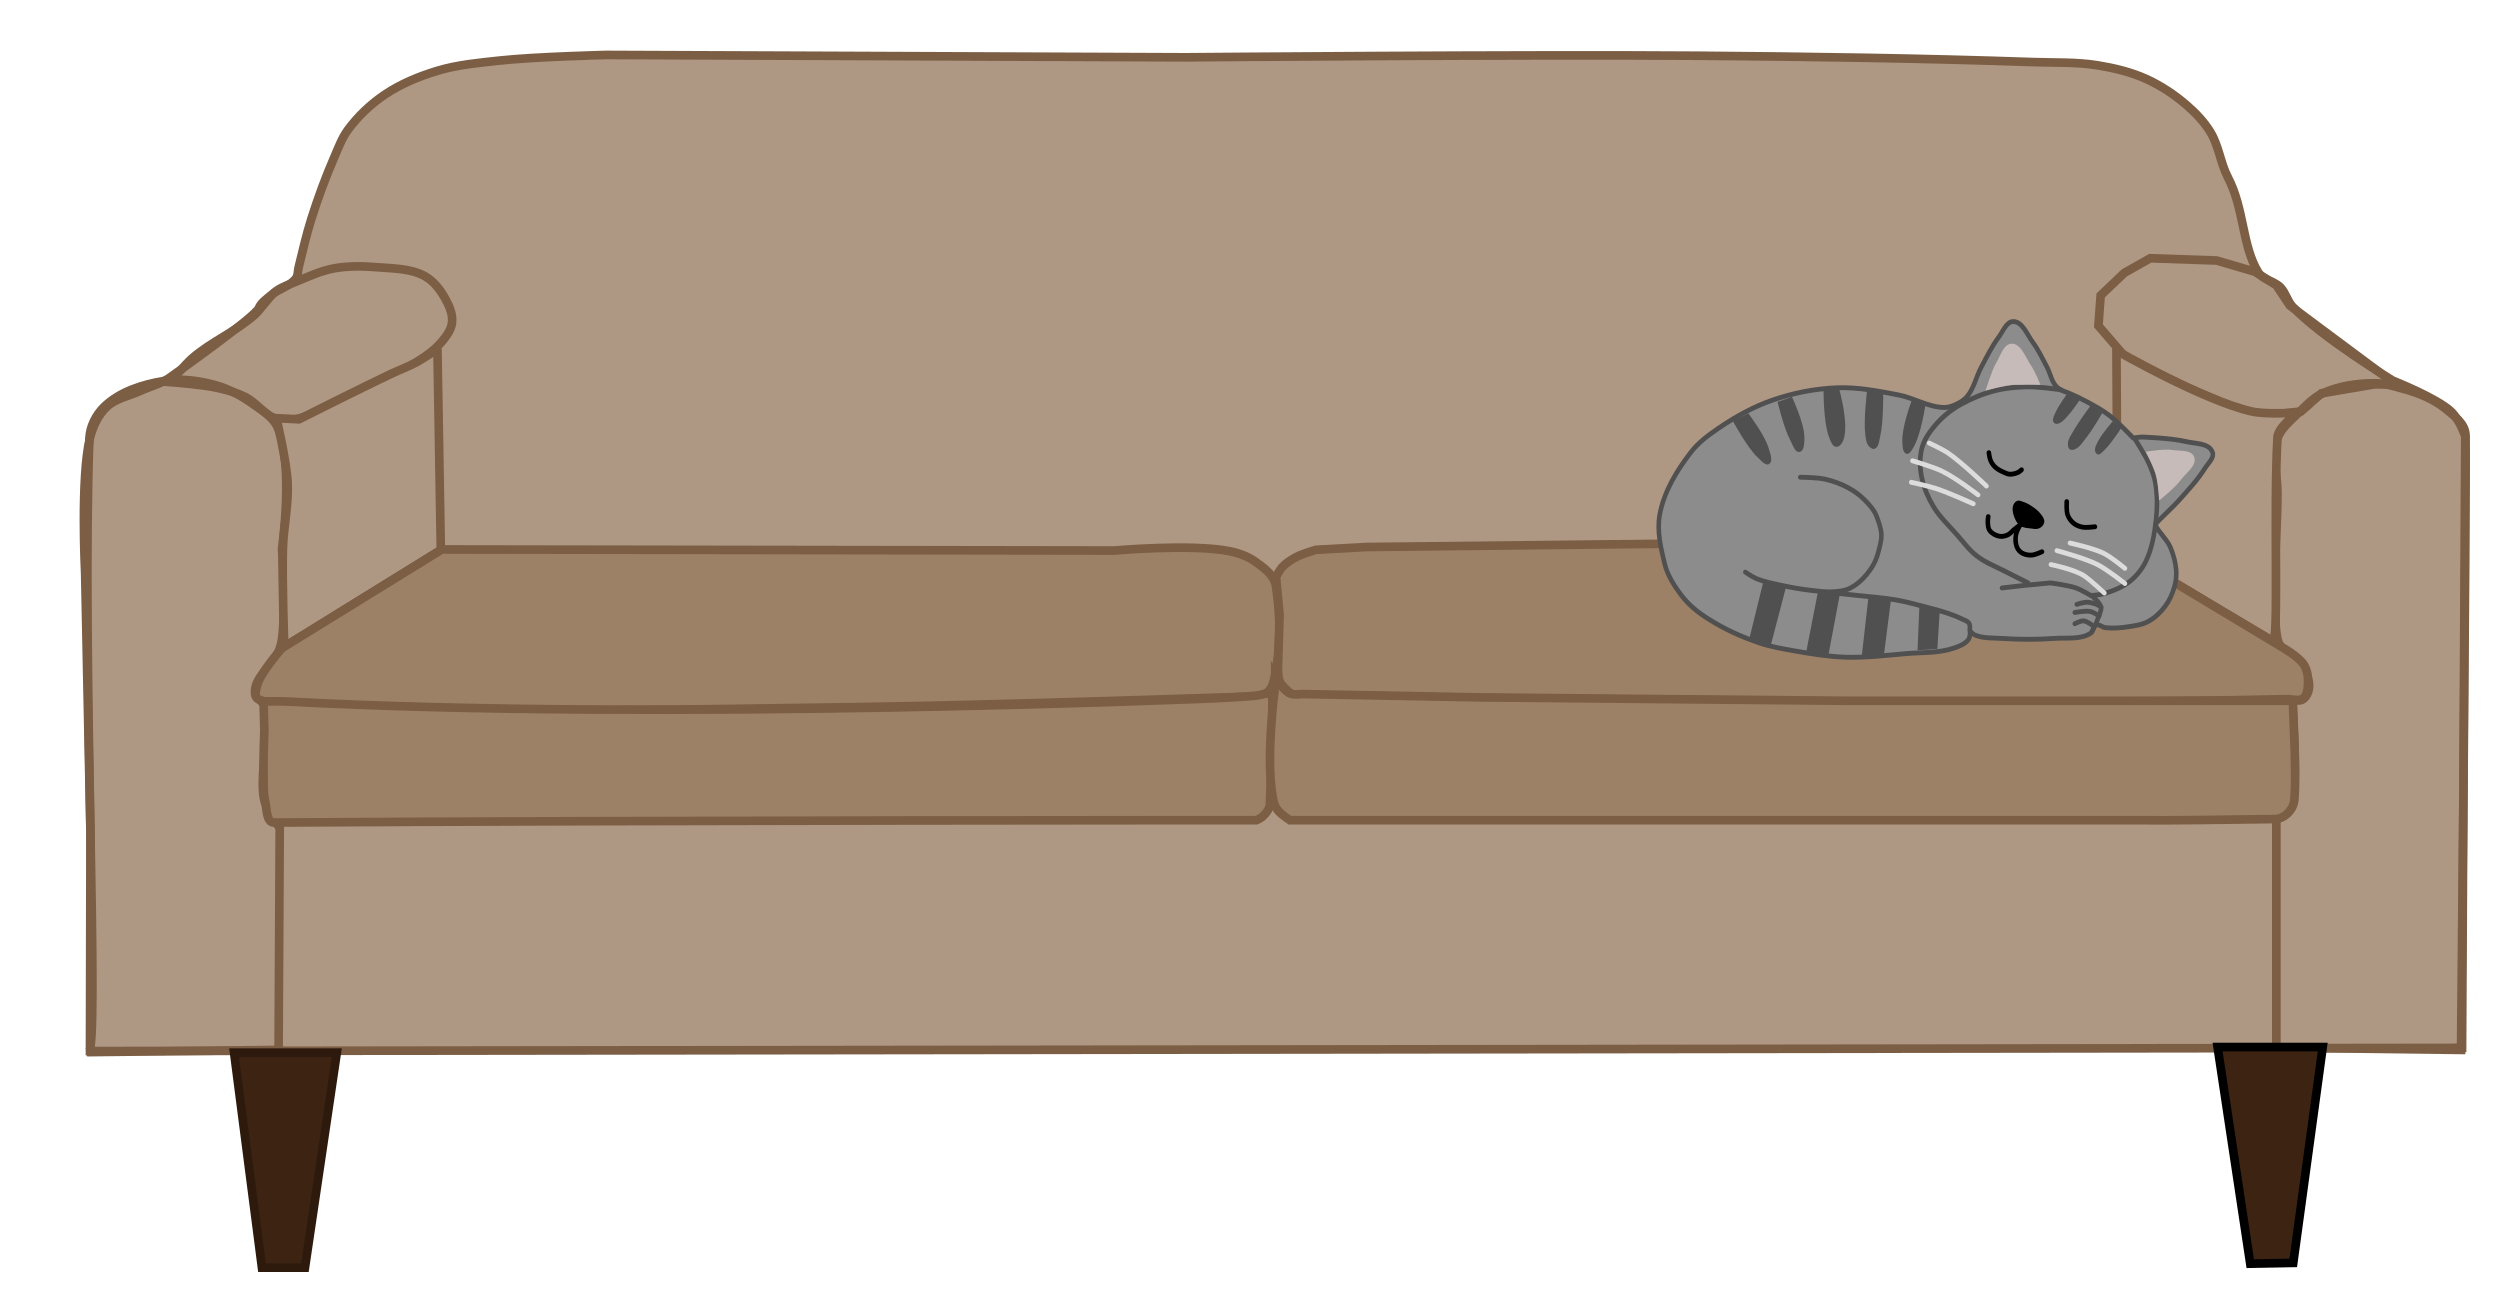 <?xml version="1.0" encoding="UTF-8" standalone="no"?>
<!-- Created with Inkscape (http://www.inkscape.org/) -->

<svg
   width="130mm"
   height="68mm"
   viewBox="0 0 130 68"
   version="1.1"
   id="svg1"
   xml:space="preserve"
   inkscape:version="1.4 (86a8ad7, 2024-10-11)"
   sodipodi:docname="Sofa.svg"
   xmlns:inkscape="http://www.inkscape.org/namespaces/inkscape"
   xmlns:sodipodi="http://sodipodi.sourceforge.net/DTD/sodipodi-0.dtd"
   xmlns="http://www.w3.org/2000/svg"
   xmlns:svg="http://www.w3.org/2000/svg"><sodipodi:namedview
     id="namedview1"
     pagecolor="#505050"
     bordercolor="#ffffff"
     borderopacity="1"
     inkscape:showpageshadow="0"
     inkscape:pageopacity="0"
     inkscape:pagecheckerboard="1"
     inkscape:deskcolor="#505050"
     inkscape:document-units="mm"
     inkscape:zoom="1.1296016"
     inkscape:cx="181.92255"
     inkscape:cy="179.70938"
     inkscape:window-width="1440"
     inkscape:window-height="878"
     inkscape:window-x="-6"
     inkscape:window-y="-6"
     inkscape:window-maximized="1"
     inkscape:current-layer="svg1" /><defs
     id="defs1" /><g
     id="g15"
     transform="translate(-60.287,-79.499)"><path
       style="display:inline;fill:#af9883;fill-opacity:1;stroke:#7c5e45;stroke-width:0.45;stroke-linecap:round;stroke-dasharray:none;stroke-opacity:1;paint-order:markers fill stroke"
       d="m 64.966,134.155 123.348,-0.166 0.166,-31.8 c 0,0 -0.289,-0.885 -0.765,-1.317 -0.764,-0.695 -3.003,-1.581 -3.003,-1.581 0,0 -3.749,-2.264 -5.217,-3.851 -0.265,-0.287 -0.35,-0.712 -0.621,-0.994 -0.324,-0.336 -0.915,-0.389 -1.159,-0.787 -0.847,-1.381 -0.721,-3.301 -1.573,-4.927 -0.391,-0.747 -0.473,-1.639 -0.911,-2.36 -0.325,-0.535 -0.768,-0.999 -1.242,-1.408 -0.635,-0.547 -1.347,-1.022 -2.112,-1.366 -0.797,-0.359 -1.663,-0.564 -2.526,-0.704 -1.091,-0.177 -2.208,-0.128 -3.312,-0.166 -5.836,-0.201 -11.676,-0.285 -17.515,-0.331 -8.861,-0.07 -26.583,0.083 -26.583,0.083 L 91.838,82.356 c 0,0 -3.707,0.091 -5.548,0.29 -1.099,0.119 -2.214,0.217 -3.271,0.538 -0.957,0.291 -1.904,0.681 -2.733,1.242 -0.728,0.492 -1.383,1.115 -1.905,1.822 -0.311,0.422 -0.495,0.927 -0.704,1.408 -0.458,1.053 -0.855,2.135 -1.201,3.23 -0.262,0.83 -0.454,1.681 -0.662,2.526 -0.044,0.179 -0.021,0.386 -0.124,0.538 -0.302,0.443 -0.919,0.562 -1.325,0.911 -0.23,0.197 -0.51,0.381 -0.621,0.662 -0.177,0.447 -4.477,3.506 -4.679,3.644 -0.449,0.306 -0.997,0.435 -1.491,0.662 -0.583,0.268 -1.274,0.386 -1.739,0.828 -0.443,0.421 -0.722,1.022 -0.87,1.615 -0.506,2.036 -0.251,7.026 -0.251,7.026 l 0.276,13.558 z"
       id="path1"
       sodipodi:nodetypes="cccscssssssssssccssssssssssssssccc" /><path
       style="fill:none;fill-opacity:0.104;stroke:#7c5e45;stroke-width:0.45;stroke-linecap:round;stroke-dasharray:none;stroke-opacity:1;paint-order:markers fill stroke"
       d="m 68.804,99.312 c 0.909,-0.149 1.867,-0.02 2.752,0.234 0.696,0.2 1.342,0.575 1.932,0.995 0.461,0.328 0.997,0.655 1.23,1.171 0.867,1.923 0.234,6.324 0.234,6.324 0,0 0.207,3.137 0,4.685 -0.03,0.221 -0.091,0.438 -0.176,0.644 -0.317,0.768 -1.276,1.337 -1.23,2.167 0.015,0.265 0.379,0.394 0.468,0.644 0.224,0.626 0.117,1.991 0.117,1.991 0,0 -0.307,1.931 -0.117,2.869 0.073,0.359 0.288,0.676 0.468,0.995 0.104,0.184 0.351,0.527 0.351,0.527 l -0.059,11.536 -9.896,0.117 c 0.629,0.222 -0.358,-20.862 0.059,-31.913 0.023,-0.602 0.33,-1.219 0.761,-1.64 0.807,-0.787 1.991,-1.165 3.104,-1.347 z"
       id="path2"
       sodipodi:nodetypes="sssscsssscsscccsss" /><path
       style="fill:none;fill-opacity:0.104;stroke:#7c5e45;stroke-width:0.45;stroke-linecap:round;stroke-dasharray:none;stroke-opacity:1;paint-order:markers fill stroke"
       d="m 75.655,94.159 c 0.651,-0.267 1.299,-0.575 1.991,-0.703 0.749,-0.138 1.525,-0.12 2.284,-0.059 0.832,0.068 1.732,0.059 2.459,0.468 0.458,0.258 0.8,0.712 1.054,1.171 0.206,0.373 0.396,0.806 0.351,1.23 -0.039,0.373 -0.286,0.708 -0.527,0.995 -0.429,0.511 -1.014,0.878 -1.581,1.23 -1.105,0.686 -2.337,1.143 -3.513,1.698 -0.758,0.358 -1.47,0.854 -2.284,1.054 -0.38,0.093 -0.795,0.165 -1.171,0.059 -0.661,-0.188 -1.081,-0.868 -1.698,-1.171 -0.46,-0.226 -0.963,-0.359 -1.464,-0.468 -0.788,-0.172 -2.401,-0.293 -2.401,-0.293 0,0 0.698,-0.864 1.113,-1.23 1,-0.88 2.287,-1.395 3.279,-2.284 0.155,-0.138 0.271,-0.314 0.41,-0.468 0.231,-0.257 0.424,-0.557 0.703,-0.761 0.296,-0.217 0.656,-0.329 0.995,-0.468 z"
       id="path3"
       sodipodi:nodetypes="ssssssssssssscsssss" /><path
       style="fill:#af9883;fill-opacity:1;stroke:#7c5e45;stroke-width:0.45;stroke-linecap:round;stroke-dasharray:none;stroke-opacity:1;paint-order:markers fill stroke"
       d="m 83.034,97.643 0.176,10.452 -8.139,5.036 c 0,0 -0.121,-3.396 -0.073,-5.093 0.033,-1.155 0.304,-2.304 0.245,-3.458 -0.058,-1.127 -0.582,-3.336 -0.582,-3.336 l 1.171,0.059 c 0,0 3.151,-1.584 4.743,-2.342 0.465,-0.221 0.953,-0.397 1.405,-0.644 0.366,-0.2 1.054,-0.673 1.054,-0.673 z"
       id="path4"
       sodipodi:nodetypes="cccssccsscc" /><path
       style="fill:none;fill-opacity:0.104;stroke:#7c5e45;stroke-width:0.45;stroke-linecap:round;stroke-dasharray:none;stroke-opacity:1;paint-order:markers fill stroke"
       d="m 178.657,133.978 v -11.887 c 0,0 0.339,-0.117 0.468,-0.234 0.189,-0.17 0.377,-0.392 0.41,-0.644 0.225,-1.708 -0.073,-5.329 -0.059,-5.329 0,0 0.374,0.087 0.527,0 0.198,-0.112 0.318,-0.36 0.351,-0.586 0.047,-0.318 -0.078,-0.655 -0.234,-0.937 -0.368,-0.664 -1.246,-0.897 -1.405,-1.64 -0.141,-0.658 -0.146,-1.805 -0.146,-2.723 0,-1.62 0.146,-3.269 0.146,-4.889 0,-0.937 -0.317,-1.929 0,-2.811 0.197,-0.548 0.699,-0.937 1.113,-1.347 0.375,-0.371 0.751,-0.773 1.23,-0.995 0.847,-0.394 1.818,-0.531 2.752,-0.527 0.498,0.002 0.983,0.163 1.464,0.293 0.757,0.204 1.541,0.519 2.152,1.01 0.498,0.401 1.058,0.806 1.069,1.391 0.054,3.135 -0.234,31.972 -0.234,31.972 z"
       id="path5"
       sodipodi:nodetypes="ccsscssssssssssssscc" /><path
       style="fill:none;fill-opacity:0.104;stroke:#7c5e45;stroke-width:0.45;stroke-linecap:round;stroke-dasharray:none;stroke-opacity:1;paint-order:markers fill stroke"
       d="m 184.864,99.488 -5.504,-4.099 -0.703,-1.054 -1.113,-0.703 -1.991,-0.586 -3.455,-0.117 -1.347,0.761 -1.23,1.171 -0.117,1.581 1.464,1.698 3.045,1.464 2.167,0.937 1.288,0.468 h 1.581 l 0.995,-0.117 1.054,-0.937 2.752,-0.468 z"
       id="path6" /><path
       style="fill:#af9883;fill-opacity:1;stroke:#7c5e45;stroke-width:0.45;stroke-linecap:round;stroke-dasharray:none;stroke-opacity:1;paint-order:markers fill stroke"
       d="m 170.342,97.731 0.059,10.306 8.081,4.802 c 0.311,0.104 0.022,-6.947 0.234,-10.599 0.032,-0.554 1.054,-1.288 1.054,-1.288 0,0 -1.62,0.119 -2.401,-0.059 -2.505,-0.57 -7.027,-3.162 -7.027,-3.162 z"
       id="path7"
       sodipodi:nodetypes="cccscsc" /><path
       style="fill:#9d8167;fill-opacity:1;stroke:#7c5e45;stroke-width:0.45;stroke-linecap:round;stroke-dasharray:none;stroke-opacity:1;paint-order:markers fill stroke"
       d="m 74.074,115.972 c 0,0 2.691,0.244 4.04,0.293 8.953,0.324 17.919,0.121 26.878,0 6.882,-0.093 20.641,-0.556 20.641,-0.556 0,0 0.433,-0.09 0.588,-0.233 0.176,-0.163 0.268,-0.411 0.319,-0.645 0.342,-1.56 0.359,-3.205 0.088,-4.889 -0.086,-0.533 -0.616,-0.915 -1.054,-1.23 -0.402,-0.289 -0.891,-0.461 -1.376,-0.556 -1.953,-0.385 -5.973,-0.029 -5.973,-0.029 l -34.959,-0.056 -8.323,5.134 c 0,0 -0.828,0.97 -1.118,1.532 -0.11,0.213 -0.196,0.445 -0.228,0.683 -0.015,0.117 -0.046,0.255 0.021,0.352 0.094,0.136 0.455,0.201 0.455,0.201 z"
       id="path8"
       sodipodi:nodetypes="csscssssscccsssc" /><path
       style="fill:#9d8167;fill-opacity:1;stroke:#7c5e45;stroke-width:0.45;stroke-linecap:round;stroke-dasharray:none;stroke-opacity:1;paint-order:markers fill stroke"
       d="m 75.193,115.978 c -0.4,-0.021 -1.201,0 -1.201,0 l 0.041,1.491 c 0,0 -0.062,1.629 -0.041,2.443 0.01,0.415 -0.01,0.838 0.083,1.242 0.09,0.392 0.053,1.12 0.455,1.118 19.28,-0.12 51.095,-0.124 51.095,-0.124 0,0 0.206,-0.092 0.29,-0.166 0.155,-0.137 0.299,-0.303 0.373,-0.497 0.059,-0.155 0.033,-0.331 0.041,-0.497 0.091,-1.682 0.124,-5.052 0.124,-5.052 l -0.052,-0.424 c 0,0 -0.466,0.101 -0.704,0.145 -0.35,0.065 -2.267,0.155 -2.267,0.155 0,0 -28.68,1.215 -48.238,0.166 z"
       id="path9"
       sodipodi:nodetypes="sccssscsssccscs" /><path
       style="fill:#9d8167;fill-opacity:1;stroke:#7c5e45;stroke-width:0.45;stroke-linecap:round;stroke-dasharray:none;stroke-opacity:1;paint-order:markers fill stroke"
       d="m 127.924,115.647 c 0,0 34.22,0.611 51.323,0.207 0.269,-0.006 0.592,0.121 0.807,-0.041 0.204,-0.154 0.232,-0.47 0.248,-0.725 0.022,-0.344 -0.027,-0.72 -0.207,-1.014 -0.258,-0.423 -1.159,-0.932 -1.159,-0.932 l -8.675,-5.217 -8.675,-0.104 -11.345,-0.083 -18.922,0.207 -2.609,0.145 c 0,0 -0.696,0.204 -1.014,0.373 -0.262,0.139 -0.52,0.302 -0.725,0.518 -0.141,0.148 -0.331,0.518 -0.331,0.518 l 0.186,1.967 -0.083,2.691 c 0,0 -0.014,0.528 0.083,0.766 0.063,0.155 0.192,0.276 0.311,0.393 0.112,0.111 0.227,0.231 0.373,0.29 0.129,0.051 0.414,0.041 0.414,0.041 z"
       id="path10"
       sodipodi:nodetypes="cssssccccccsscccsssc" /><path
       style="fill:#9d8167;fill-opacity:1;stroke:#7c5e45;stroke-width:0.45;stroke-linecap:round;stroke-dasharray:none;stroke-opacity:1;paint-order:markers fill stroke"
       d="m 126.6,115.123 c 0,0 -0.575,4.165 -0.059,6.148 0.04,0.152 0.132,0.29 0.234,0.41 0.162,0.19 0.586,0.468 0.586,0.468 h 41.517 c 5.371,-0.013 1.735,0.049 9.72,-0.059 0.236,-0.003 0.474,-0.129 0.644,-0.293 0.189,-0.182 0.329,-0.442 0.351,-0.703 0.14,-1.616 -0.123,-5.138 -0.059,-5.153 h -23.13 l -19.031,-0.176 -9.369,-0.176 c 0,0 -0.412,0.053 -0.6,-0.015 -0.164,-0.059 -0.291,-0.196 -0.41,-0.322 -0.159,-0.169 -0.395,-0.571 -0.395,-0.571 z"
       id="path11"
       sodipodi:nodetypes="cssccsssccccsscc" /><path
       style="fill:#3d2311;fill-opacity:1;stroke:#000000;stroke-width:0.45;stroke-linecap:round;stroke-dasharray:none;stroke-opacity:1;paint-order:markers fill stroke"
       d="m 175.602,133.948 1.698,11.262 2.236,-0.041 1.532,-11.221 z"
       id="path12" /><path
       style="fill:#3d2311;fill-opacity:1;stroke:#2d1a0c;stroke-width:0.45;stroke-linecap:round;stroke-dasharray:none;stroke-opacity:1;paint-order:markers fill stroke"
       d="m 72.46,134.238 1.449,11.18 h 2.236 l 1.656,-11.18 z"
       id="path13" /></g><g
     inkscape:label="Capa 1"
     inkscape:groupmode="layer"
     id="layer1" /><g
     id="g51"
     transform="matrix(0.53,0,0,0.562,37.936,-120.247)"><path
       style="fill:#8c8c8c;fill-opacity:1;stroke:#505050;stroke-width:0.45;stroke-linecap:round;stroke-dasharray:none;stroke-opacity:1;paint-order:markers fill stroke"
       d="m 119.166,251.665 c -1.54,-0.021 -2.957,-0.882 -4.472,-1.159 -1.994,-0.366 -4.019,-0.734 -6.045,-0.662 -2.159,0.076 -4.325,0.483 -6.377,1.159 -1.841,0.607 -3.587,1.519 -5.217,2.567 -0.99,0.637 -1.988,1.325 -2.733,2.236 -1.384,1.692 -2.654,3.65 -3.064,5.797 -0.287,1.5 0.12,3.075 0.497,4.555 0.251,0.984 0.938,2.024 1.573,2.816 0.969,1.206 2.041,1.903 3.395,2.65 1.365,0.753 2.82,1.353 4.306,1.822 1.131,0.357 2.308,0.552 3.478,0.745 1.645,0.272 3.302,0.529 4.969,0.58 1.99,0.06 3.978,-0.17 5.962,-0.331 1.55,-0.126 3.155,-0.027 4.637,-0.497 0.542,-0.172 1.151,-0.373 1.491,-0.828 0.152,-0.204 0.166,-0.745 0.166,-0.745 0,0 0.251,0.263 0.414,0.331 0.82,0.346 1.761,0.276 2.65,0.331 1.736,0.108 3.482,0.12 5.217,0 1.196,-0.083 2.546,0.14 3.561,-0.497 0.253,-0.159 0.217,-0.641 0.497,-0.745 0.295,-0.11 0.598,0.212 0.911,0.248 0.741,0.085 1.498,0.022 2.236,-0.083 0.676,-0.096 1.38,-0.185 1.987,-0.497 0.644,-0.331 1.209,-0.838 1.656,-1.408 0.419,-0.534 0.719,-1.171 0.911,-1.822 0.142,-0.479 0.204,-0.992 0.166,-1.491 -0.057,-0.741 -0.276,-1.475 -0.58,-2.153 -0.35,-0.783 -1.614,-1.859 -1.408,-2.153 0.224,-0.32 1.582,-1.455 2.319,-2.236 0.873,-0.926 1.78,-1.838 2.484,-2.898 0.307,-0.463 0.948,-0.974 0.745,-1.491 -0.345,-0.878 -1.731,-0.781 -2.65,-0.994 -1.405,-0.325 -4.306,-0.414 -4.306,-0.414 l -0.828,0.083 c 0,0 -1.479,-1.463 -2.319,-2.07 -0.671,-0.486 -1.416,-0.863 -2.153,-1.242 -0.593,-0.305 -1.201,-0.584 -1.822,-0.828 -0.488,-0.191 -0.869,-0.253 -1.242,-0.621 -0.478,-0.472 -0.586,-1.198 -0.911,-1.78 -0.441,-0.789 -0.849,-1.607 -1.408,-2.319 -0.554,-0.706 -1.007,-1.905 -1.905,-1.905 -0.664,0 -0.996,0.887 -1.408,1.408 -0.684,0.865 -1.196,1.855 -1.739,2.816 -0.504,0.892 -0.719,1.974 -1.408,2.733 -0.309,0.34 -0.736,0.567 -1.159,0.745 -0.339,0.143 -0.708,0.253 -1.077,0.248 z"
       id="path15"
       sodipodi:nodetypes="sssssssssssssssscsssssssssssssssssccssssasssssss" /><path
       style="opacity:1;fill:none;fill-opacity:1;stroke:#505050;stroke-width:0.45;stroke-linecap:round;stroke-dasharray:none;stroke-opacity:1;paint-order:markers fill stroke"
       d="m 137.901,254.605 c 0,0 0.975,1.442 1.347,2.225 0.275,0.58 0.53,1.183 0.644,1.815 0.205,1.133 0.196,2.311 0.059,3.455 -0.156,1.302 -0.394,2.641 -0.995,3.806 -0.362,0.702 -0.894,1.337 -1.522,1.815 -0.751,0.571 -1.67,0.909 -2.576,1.171 -0.416,0.12 -1.288,0.176 -1.288,0.176 0,0 -0.949,-0.535 -1.464,-0.703 -0.812,-0.265 -2.518,-0.468 -2.518,-0.468 0,0 -1.718,0.149 -2.576,0.234 -0.723,0.072 -2.167,0.234 -2.167,0.234"
       id="path16"
       sodipodi:nodetypes="csssssscscsc" /><path
       style="opacity:1;fill:none;fill-opacity:1;stroke:#505050;stroke-width:0.461;stroke-linecap:round;stroke-dasharray:none;stroke-opacity:1;paint-order:markers fill stroke"
       d="m 127.386,267.892 c 0,0 -1.464,-0.68 -2.187,-1.037 -0.945,-0.466 -1.97,-0.827 -2.812,-1.44 -0.775,-0.564 -1.353,-1.327 -1.999,-2.016 -0.775,-0.825 -1.644,-1.596 -2.249,-2.534 -0.506,-0.784 -0.905,-1.644 -1.125,-2.534 -0.232,-0.938 -0.275,-1.858 -0.055,-2.798 0.188,-0.806 0.758,-1.602 1.338,-2.229 0.743,-0.804 1.531,-1.421 2.528,-1.941 1.057,-0.552 2.198,-0.988 3.374,-1.267 1.036,-0.246 2.117,-0.33 3.186,-0.346 0.982,-0.015 2.936,0.23 2.936,0.23 l 0.312,0.058"
       id="path17"
       sodipodi:nodetypes="csssssssssscc" /><path
       style="opacity:1;fill:#c6bbb9;fill-opacity:1;stroke:none;stroke-width:0.45;stroke-linecap:round;stroke-dasharray:none;stroke-opacity:1;paint-order:markers fill stroke"
       d="m 123.233,250.111 c 0,0 0.612,-1.895 1.025,-2.533 0.429,-0.663 0.733,-1.792 1.522,-1.815 0.939,-0.027 1.379,1.291 1.932,2.049 0.381,0.522 0.908,1.757 0.908,1.757 0,0 -1.673,-0.021 -2.591,-1e-5 -0.882,0.02 -2.796,0.542 -2.796,0.542 z"
       id="path18"
       sodipodi:nodetypes="cssscsc" /><path
       style="opacity:1;fill:#c6bbb9;fill-opacity:1;stroke:none;stroke-width:0.45;stroke-linecap:round;stroke-dasharray:none;stroke-opacity:1;paint-order:markers fill stroke"
       d="m 138.955,255.761 c 0,0 1.766,-0.291 2.635,-0.161 0.727,0.109 1.85,-0.044 2.108,0.644 0.299,0.796 -0.829,1.492 -1.347,2.167 -0.538,0.701 -2.093,1.859 -2.093,1.859 0,0 -0.083,-1.699 -0.366,-2.533 -0.255,-0.753 -0.937,-1.976 -0.937,-1.976 z"
       id="path19"
       sodipodi:nodetypes="cssscsc" /><path
       style="opacity:1;fill:none;fill-opacity:1;stroke:#505050;stroke-width:0.45;stroke-linecap:round;stroke-dasharray:none;stroke-opacity:1;paint-order:markers fill stroke"
       d="m 133.627,269.068 c 0,0 0.799,0.605 0.937,1.054 0.086,0.282 -0.349,1.11 -0.439,1.391 -0.102,0.316 -0.468,0.878 -0.468,0.878"
       id="path20"
       sodipodi:nodetypes="cssc" /><path
       style="opacity:1;fill:none;fill-opacity:1;stroke:#505050;stroke-width:0.45;stroke-linecap:round;stroke-dasharray:none;stroke-opacity:1;paint-order:markers fill stroke"
       d="m 105.051,258.118 c 0,0 1.615,0.012 2.401,0.176 0.81,0.168 1.607,0.442 2.342,0.82 0.573,0.295 1.116,0.667 1.581,1.113 0.462,0.443 0.935,0.927 1.171,1.522 0.217,0.547 0.446,1.127 0.466,1.715 0.018,0.566 -0.193,1.195 -0.348,1.74 -0.204,0.715 -0.621,1.375 -1.113,1.932 -0.47,0.533 -1.049,0.999 -1.698,1.288 -0.472,0.21 -1.007,0.258 -1.522,0.293 -0.702,0.047 -1.408,-0.043 -2.108,-0.117 -1.002,-0.106 -1.999,-0.265 -2.986,-0.468 -0.849,-0.175 -1.713,-0.324 -2.518,-0.644 -0.373,-0.149 -1.054,-0.586 -1.054,-0.586"
       id="path21"
       sodipodi:nodetypes="cssssssssssssc" /><path
       style="opacity:1;fill:none;fill-opacity:1;stroke:#505050;stroke-width:0.45;stroke-linecap:round;stroke-dasharray:none;stroke-opacity:1;paint-order:markers fill stroke"
       d="m 107.862,268.776 c 0,0 1.952,0.19 2.928,0.293 1.23,0.13 2.469,0.205 3.689,0.41 1.046,0.176 2.074,0.449 3.104,0.703 0.588,0.145 1.179,0.285 1.757,0.468 0.536,0.17 1.073,0.345 1.581,0.586 0.245,0.116 0.557,0.181 0.703,0.41 0.116,0.182 0.059,0.644 0.059,0.644"
       id="path22"
       sodipodi:nodetypes="cssssssc" /><path
       style="opacity:1;fill:none;fill-opacity:1;stroke:#000000;stroke-width:0.45;stroke-linecap:round;stroke-dasharray:none;stroke-opacity:1;paint-order:markers fill stroke"
       d="m 131.196,260.373 c 0,0 -0.056,0.845 0.088,1.23 0.111,0.297 0.322,0.565 0.571,0.761 0.242,0.191 0.547,0.307 0.849,0.366 0.412,0.08 1.259,-0.029 1.259,-0.029"
       id="path23"
       sodipodi:nodetypes="csssc" /><path
       style="opacity:1;fill:none;fill-opacity:1;stroke:#000000;stroke-width:0.45;stroke-linecap:round;stroke-dasharray:none;stroke-opacity:1;paint-order:markers fill stroke"
       d="m 123.555,255.849 c 0,0 0.062,0.484 0.161,0.703 0.103,0.23 0.252,0.446 0.439,0.615 0.258,0.232 0.588,0.377 0.908,0.512 0.173,0.074 0.353,0.154 0.542,0.161 0.295,0.011 0.596,-0.067 0.864,-0.19 0.111,-0.051 0.293,-0.22 0.293,-0.22"
       id="path24"
       sodipodi:nodetypes="csssssc" /><path
       style="opacity:1;fill:#000000;fill-opacity:1;stroke:#000000;stroke-width:0.45;stroke-linecap:round;stroke-dasharray:none;stroke-opacity:1;paint-order:markers fill stroke"
       d="m 126.395,260.519 c -0.139,0.058 -0.233,0.219 -0.264,0.366 -0.074,0.357 0.07,0.743 0.234,1.069 0.097,0.191 0.24,0.375 0.425,0.483 0.28,0.164 0.629,0.171 0.952,0.205 0.218,0.023 0.457,0.086 0.659,0 0.162,-0.069 0.336,-0.207 0.366,-0.381 0.033,-0.189 -0.118,-0.374 -0.234,-0.527 -0.256,-0.337 -0.621,-0.583 -0.981,-0.805 -0.245,-0.151 -0.514,-0.269 -0.791,-0.351 -0.118,-0.035 -0.252,-0.106 -0.366,-0.059 z"
       id="path25"
       sodipodi:nodetypes="sssssssssss" /><path
       style="opacity:1;fill:none;fill-opacity:1;stroke:#000000;stroke-width:0.45;stroke-linecap:round;stroke-dasharray:none;stroke-opacity:1;paint-order:markers fill stroke"
       d="m 128.766,265.013 c 0,0 -0.629,0.279 -0.966,0.307 -0.28,0.024 -0.573,-0.015 -0.834,-0.117 -0.183,-0.072 -0.357,-0.186 -0.483,-0.337 -0.135,-0.161 -0.22,-0.366 -0.264,-0.571 -0.065,-0.306 -0.057,-0.633 0.015,-0.937 0.072,-0.306 0.41,-0.849 0.41,-0.849 l -0.673,0.498 c 0,0 -0.329,0.345 -0.542,0.439 -0.262,0.116 -0.567,0.184 -0.849,0.132 -0.359,-0.066 -0.729,-0.252 -0.952,-0.542 -0.141,-0.184 -0.155,-0.442 -0.176,-0.673 -0.018,-0.2 0.044,-0.6 0.044,-0.6"
       id="path26"
       sodipodi:nodetypes="csssssccssssc" /><path
       style="opacity:1;fill:#505050;fill-opacity:1;stroke:none;stroke-width:0.45;stroke-linecap:round;stroke-dasharray:none;stroke-opacity:1;paint-order:markers fill stroke"
       d="m 98.434,252.907 1.522,-0.703 c 0,0 1.622,2.014 1.991,3.221 0.143,0.467 0.471,1.203 0.059,1.464 -0.354,0.224 -0.796,-0.311 -1.113,-0.586 -1.056,-0.916 -2.459,-3.396 -2.459,-3.396 z"
       id="path27"
       sodipodi:nodetypes="ccsssc" /><path
       style="opacity:1;fill:#505050;fill-opacity:1;stroke:none;stroke-width:0.45;stroke-linecap:round;stroke-dasharray:none;stroke-opacity:1;paint-order:markers fill stroke"
       d="m 102.826,251.15 c 0,0 0.615,2.436 1.23,3.513 0.24,0.421 0.46,1.197 0.937,1.113 0.45,-0.08 0.46,-0.831 0.468,-1.288 0.024,-1.333 -1.23,-3.806 -1.23,-3.806 z"
       id="path28"
       sodipodi:nodetypes="cssscc" /><path
       style="opacity:1;fill:#505050;fill-opacity:1;stroke:none;stroke-width:0.45;stroke-linecap:round;stroke-dasharray:none;stroke-opacity:1;paint-order:markers fill stroke"
       d="m 107.335,250.096 c 0,0 -0.01,2.943 0.527,4.275 0.146,0.362 0.315,0.892 0.703,0.937 0.303,0.035 0.585,-0.304 0.703,-0.586 0.619,-1.482 -0.41,-4.802 -0.41,-4.802 z"
       id="path29"
       sodipodi:nodetypes="cssscc" /><path
       style="opacity:1;fill:#505050;fill-opacity:1;stroke:none;stroke-width:0.45;stroke-linecap:round;stroke-dasharray:none;stroke-opacity:1;paint-order:markers fill stroke"
       d="m 111.609,250.096 c 0,0 -0.366,2.745 -0.176,4.099 0.051,0.367 0.097,0.785 0.351,1.054 0.144,0.153 0.391,0.313 0.586,0.234 0.397,-0.16 0.422,-0.756 0.527,-1.171 0.323,-1.271 0.293,-3.923 0.293,-3.923 z"
       id="path30"
       sodipodi:nodetypes="csssscc" /><path
       style="opacity:1;fill:#505050;fill-opacity:1;stroke:none;stroke-width:0.45;stroke-linecap:round;stroke-dasharray:none;stroke-opacity:1;paint-order:markers fill stroke"
       d="m 116.001,250.974 c 0,0 -0.999,2.501 -0.937,3.806 0.02,0.413 0.012,1.059 0.41,1.171 0.267,0.075 0.49,-0.296 0.644,-0.527 0.792,-1.187 1.23,-4.099 1.23,-4.099 z"
       id="path31"
       sodipodi:nodetypes="cssscc" /><path
       style="opacity:1;fill:#505050;fill-opacity:1;stroke:none;stroke-width:0.45;stroke-linecap:round;stroke-dasharray:none;stroke-opacity:1;paint-order:markers fill stroke"
       d="m 101.444,267.731 -1.366,5.238 2.091,0.662 1.511,-5.445 z"
       id="path32" /><path
       style="opacity:1;fill:#505050;fill-opacity:1;stroke:none;stroke-width:0.45;stroke-linecap:round;stroke-dasharray:none;stroke-opacity:1;paint-order:markers fill stroke"
       d="m 106.786,268.724 -1.139,5.507 2.174,0.311 1.097,-5.507 z"
       id="path33" /><path
       style="opacity:1;fill:#505050;fill-opacity:1;stroke:none;stroke-width:0.45;stroke-linecap:round;stroke-dasharray:none;stroke-opacity:1;paint-order:markers fill stroke"
       d="m 111.734,269.263 -0.642,5.362 2.174,-0.103 0.683,-5.052 z"
       id="path34" /><path
       style="opacity:1;fill:#505050;fill-opacity:1;stroke:none;stroke-width:0.45;stroke-linecap:round;stroke-dasharray:none;stroke-opacity:1;paint-order:markers fill stroke"
       d="m 116.744,269.966 -0.186,4.161 1.946,-0.124 0.228,-3.437 z"
       id="path35" /><path
       style="opacity:1;fill:#505050;fill-opacity:1;stroke:none;stroke-width:0.45;stroke-linecap:round;stroke-dasharray:none;stroke-opacity:1;paint-order:markers fill stroke"
       d="m 135.72,252.936 c 0,0 -1.03,1.103 -1.391,1.757 -0.17,0.308 -0.412,0.649 -0.351,0.995 0.024,0.137 0.127,0.299 0.264,0.322 0.242,0.042 0.445,-0.219 0.629,-0.381 0.667,-0.582 1.669,-2.064 1.669,-2.064 z"
       id="path36"
       sodipodi:nodetypes="csssscc" /><path
       style="opacity:1;fill:#505050;fill-opacity:1;stroke:none;stroke-width:0.45;stroke-linecap:round;stroke-dasharray:none;stroke-opacity:1;paint-order:markers fill stroke"
       d="m 133.539,251.487 c 0,0 -1.226,1.562 -1.727,2.415 -0.197,0.335 -0.462,0.667 -0.498,1.054 -0.018,0.191 -1e-5,0.432 0.146,0.556 0.123,0.104 0.331,0.098 0.483,0.044 0.557,-0.196 0.893,-0.779 1.274,-1.23 0.564,-0.668 1.479,-2.167 1.479,-2.167 z"
       id="path37"
       sodipodi:nodetypes="cssssscc" /><path
       style="opacity:1;fill:#505050;fill-opacity:1;stroke:none;stroke-width:0.45;stroke-linecap:round;stroke-dasharray:none;stroke-opacity:1;paint-order:markers fill stroke"
       d="m 131.255,250.374 c 0,0 -0.879,1.127 -1.171,1.771 -0.115,0.253 -0.295,0.537 -0.22,0.805 0.029,0.103 0.132,0.189 0.234,0.22 0.138,0.041 0.295,-0.011 0.425,-0.073 0.371,-0.178 0.64,-0.52 0.922,-0.82 0.379,-0.402 1.025,-1.303 1.025,-1.303 z"
       id="path38"
       sodipodi:nodetypes="csssascc" /><path
       style="opacity:1;fill:none;fill-opacity:1;stroke:#505050;stroke-width:0.45;stroke-linecap:round;stroke-dasharray:none;stroke-opacity:1;paint-order:markers fill stroke"
       d="m 134.544,270.158 c 0.14,0.019 -0.378,-0.37 -1.23,-0.468 -0.379,-0.044 -1.127,0.19 -1.127,0.19"
       id="path43"
       sodipodi:nodetypes="csc" /><path
       style="opacity:1;fill:none;fill-opacity:1;stroke:#505050;stroke-width:0.45;stroke-linecap:round;stroke-dasharray:none;stroke-opacity:1;paint-order:markers fill stroke"
       d="m 134.373,270.957 c 0,0 -0.541,-0.349 -0.849,-0.41 -0.503,-0.1 -1.537,0.088 -1.537,0.088"
       id="path44"
       sodipodi:nodetypes="csc" /><path
       style="opacity:1;fill:none;fill-opacity:1;stroke:#505050;stroke-width:0.45;stroke-linecap:round;stroke-dasharray:none;stroke-opacity:1;paint-order:markers fill stroke"
       d="m 133.817,271.894 c 0,0 -0.597,-0.451 -0.952,-0.483 -0.304,-0.027 -0.878,0.264 -0.878,0.264"
       id="path45"
       sodipodi:nodetypes="csc" /><path
       style="opacity:1;fill:none;fill-opacity:1;stroke:#dcdcdc;stroke-width:0.45;stroke-linecap:round;stroke-dasharray:none;stroke-opacity:1;paint-order:markers fill stroke"
       d="m 123.321,258.938 c 0,0 -2.395,-2.172 -3.748,-3.045 -0.587,-0.379 -1.874,-0.937 -1.874,-0.937"
       id="path46"
       sodipodi:nodetypes="csc" /><path
       style="opacity:1;fill:none;fill-opacity:1;stroke:#dcdcdc;stroke-width:0.45;stroke-linecap:round;stroke-dasharray:none;stroke-opacity:1;paint-order:markers fill stroke"
       d="m 122.501,259.758 c 0,0 -2.304,-1.671 -3.66,-2.254 -0.908,-0.391 -2.781,-0.908 -2.781,-0.908"
       id="path47"
       sodipodi:nodetypes="csc" /><path
       style="opacity:1;fill:none;fill-opacity:1;stroke:#dcdcdc;stroke-width:0.45;stroke-linecap:round;stroke-dasharray:none;stroke-opacity:1;paint-order:markers fill stroke"
       d="m 122.032,260.578 c 0,0 -2.391,-1.02 -3.631,-1.405 -0.805,-0.25 -2.459,-0.586 -2.459,-0.586"
       id="path48"
       sodipodi:nodetypes="csc" /><path
       style="opacity:1;fill:none;fill-opacity:1;stroke:#dcdcdc;stroke-width:0.45;stroke-linecap:round;stroke-dasharray:none;stroke-opacity:1;paint-order:markers fill stroke"
       d="m 131.519,264.208 c 0,0 2.247,0.46 3.279,0.937 0.767,0.354 2.108,1.405 2.108,1.405"
       id="path49"
       sodipodi:nodetypes="csc" /><path
       style="opacity:1;fill:none;fill-opacity:1;stroke:#dcdcdc;stroke-width:0.45;stroke-linecap:round;stroke-dasharray:none;stroke-opacity:1;paint-order:markers fill stroke"
       d="m 130.23,264.911 c 0,0 2.723,0.687 3.982,1.288 0.967,0.462 2.694,1.757 2.694,1.757"
       id="path50"
       sodipodi:nodetypes="csc" /><path
       style="opacity:1;fill:none;fill-opacity:1;stroke:#dcdcdc;stroke-width:0.45;stroke-linecap:round;stroke-dasharray:none;stroke-opacity:1;paint-order:markers fill stroke"
       d="m 129.645,266.199 c 0,0 2.311,0.438 3.279,1.054 0.629,0.4 1.962,1.581 1.962,1.581"
       id="path51"
       sodipodi:nodetypes="csc" /></g></svg>
